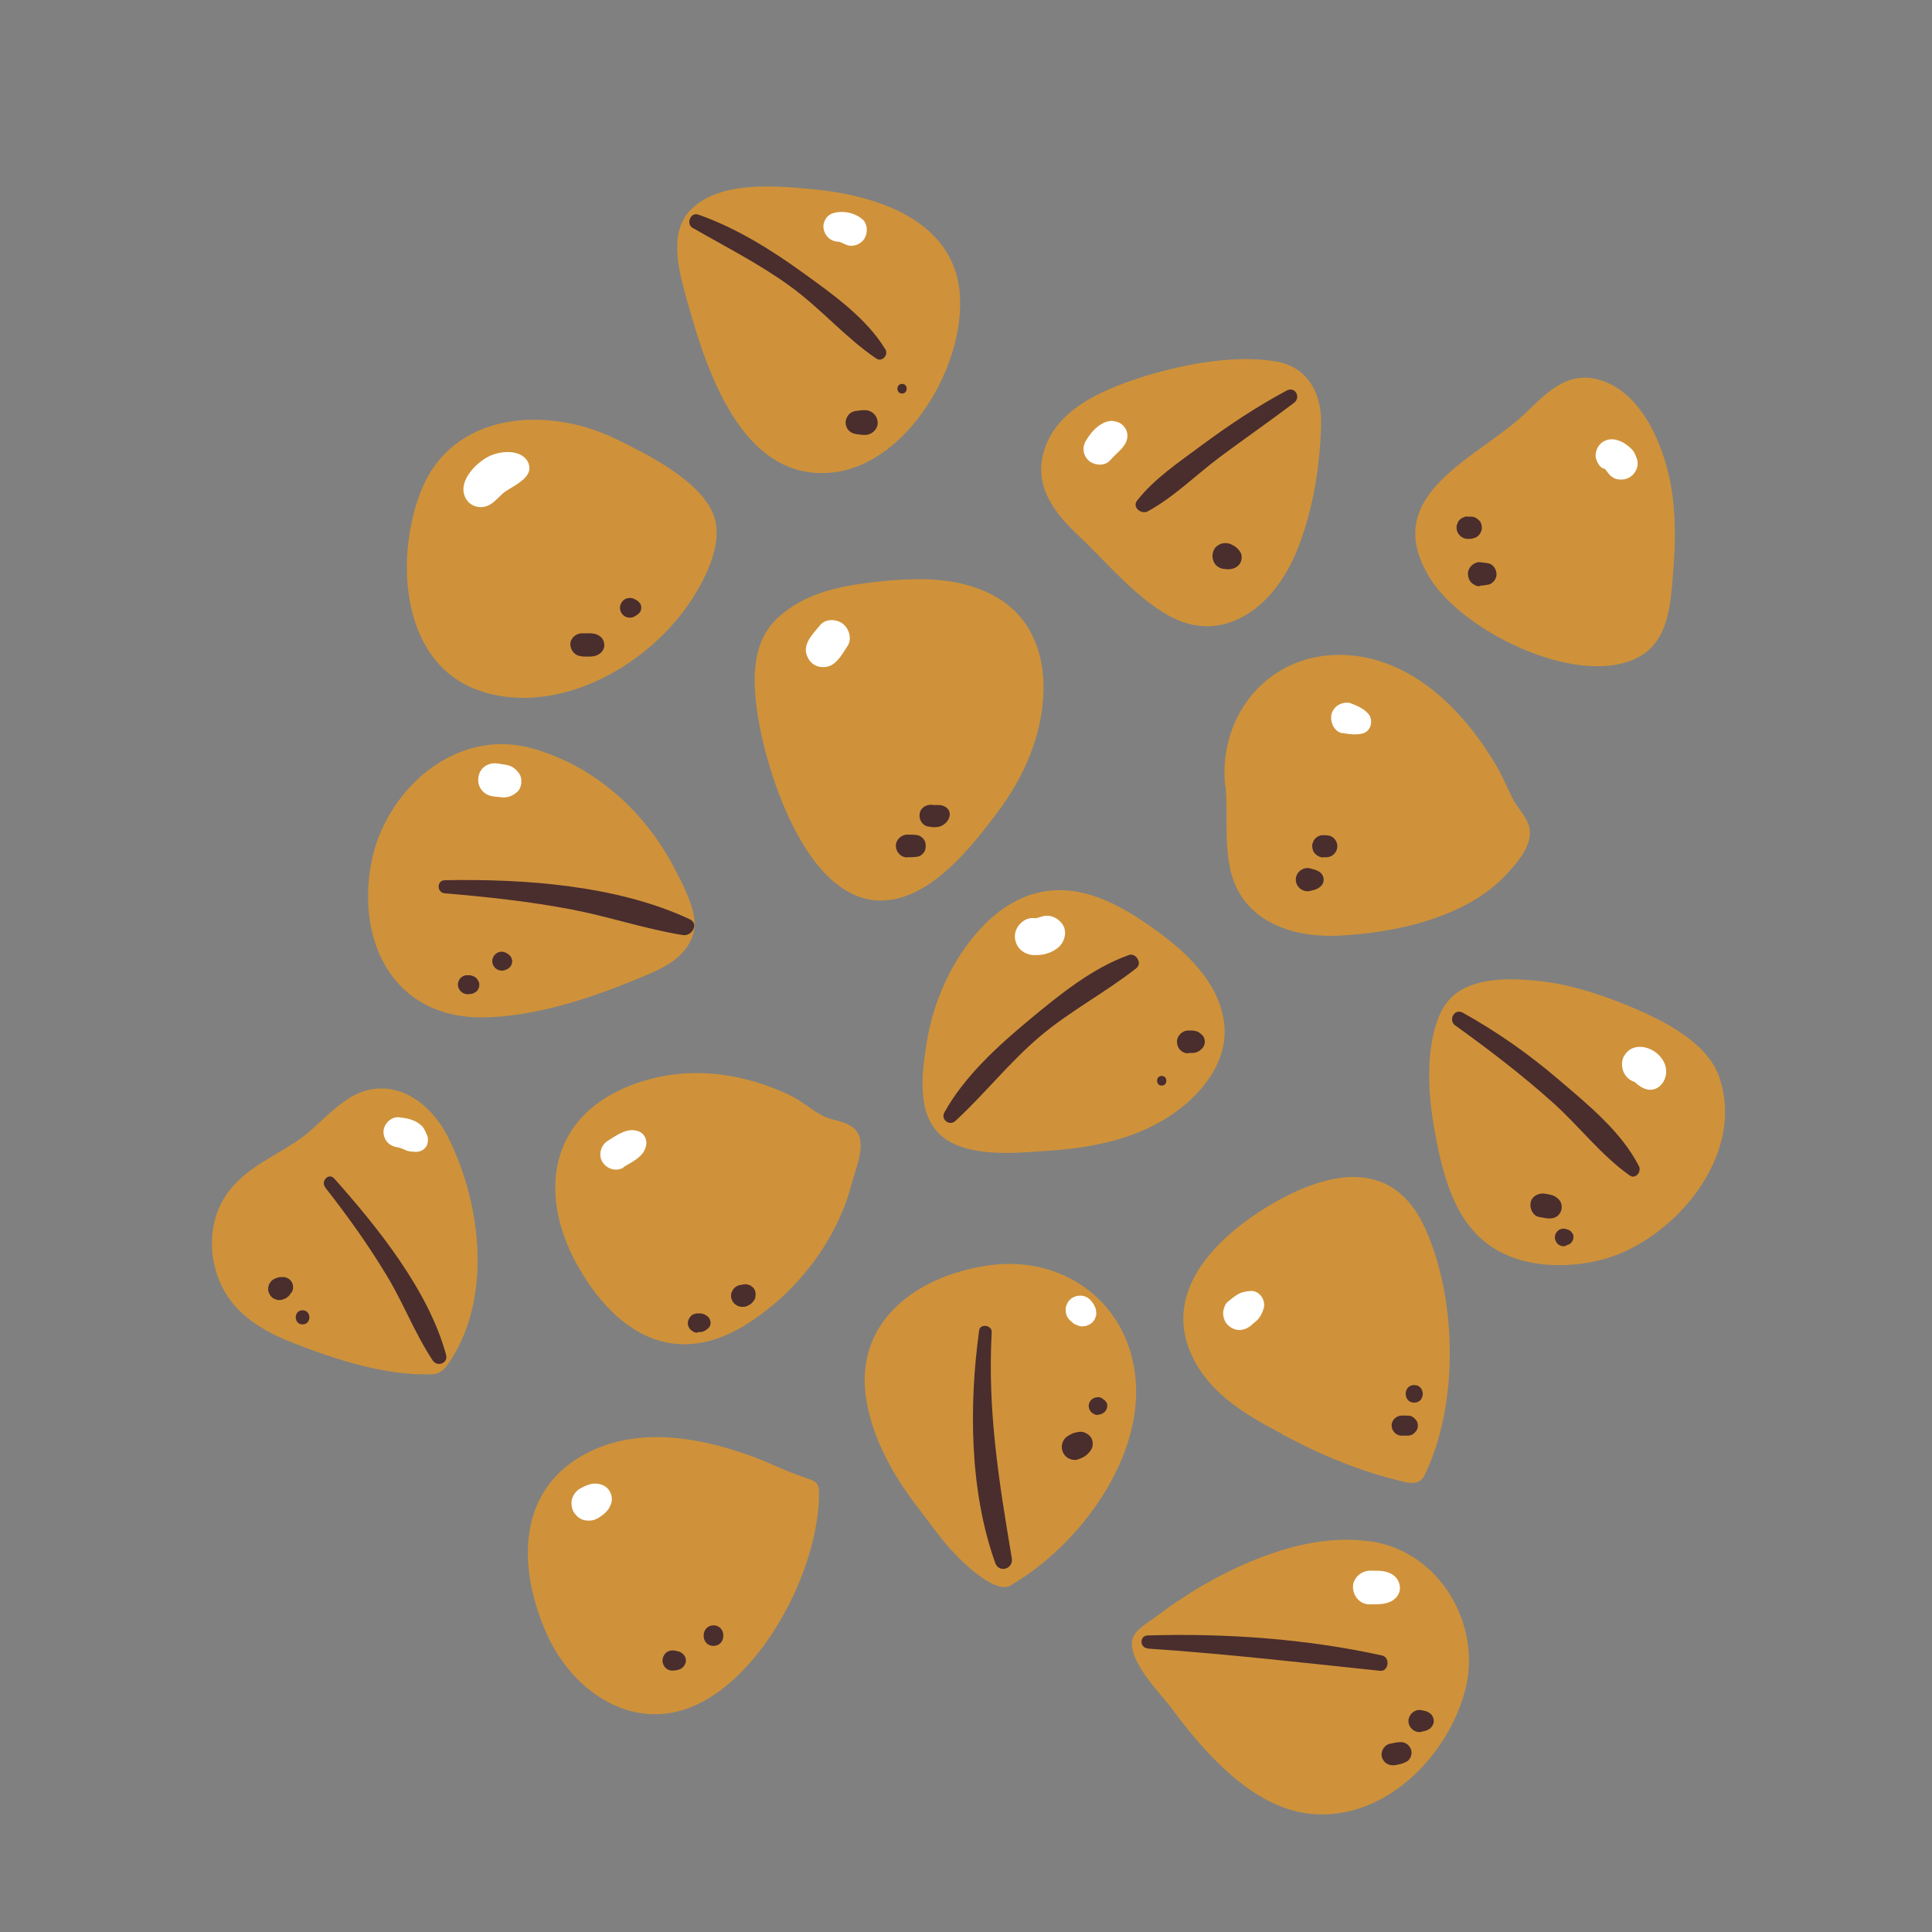 <?xml version="1.0" encoding="UTF-8"?>
<svg id="Capa_2" data-name="Capa 2" xmlns="http://www.w3.org/2000/svg" viewBox="0 0 100 100">
  <rect x="0" y="0" width="100" height="100" fill="#808080" stroke="none"/>
  <defs>
    <style>
      .cls-1 {
        fill: #cf923a;
      }

      .cls-2 {
        fill: #fff;
      }

      .cls-3 {
        fill: none;
      }

      .cls-4 {
        fill: #4a2d2d;
      }
    </style>
  </defs>
  <g id="COLOR">
    <g>
      <g>
        <g>
          <path class="cls-1" d="M49.68,15.16c-.34-3.75-4.26-5.03-7.47-5.35-1.94-.19-4.8-.48-6.36.95-1.26,1.16-.75,3.08-.37,4.5.98,3.57,2.78,9.67,7.57,9.2,3.93-.39,6.96-5.63,6.62-9.3Z"/>
          <g>
            <path class="cls-1" d="M55.89,27.79c1.49,1.4,3.37,3.72,5.35,4.41,1.79.63,3.5-.2,4.65-1.59.58-.71,1.03-1.53,1.35-2.39.75-1.99,1.08-4.12,1.14-6.24,0-.11,0-.22,0-.33-.06-1.41-.76-2.65-2.28-2.93-2.36-.43-5.5.25-7.71,1.04-1.76.63-3.69,1.58-4.32,3.48-.63,1.9.51,3.32,1.82,4.55Z"/>
            <path class="cls-1" d="M84.65,34.09c1.72-.79,1.81-2.76,1.95-4.42.12-1.46.15-2.95-.09-4.4-.16-.99-.5-2.14-1.04-3.15-.57-1.06-1.36-1.97-2.42-2.37-1.7-.65-2.82.38-3.96,1.51-2.46,2.44-7.83,4.26-5.06,8.69,1.7,2.72,7.48,5.59,10.61,4.15Z"/>
            <path class="cls-1" d="M63.43,40.64c.19,1.95-.3,4.3.98,5.97,1.13,1.48,3.11,1.9,4.87,1.82,2.93-.14,6.65-.94,8.71-3.19.56-.61,1.39-1.55,1.16-2.44-.06-.25-.19-.47-.34-.69-.18-.26-.38-.51-.52-.78-.3-.61-.56-1.25-.92-1.83-.54-.9-1.16-1.76-1.87-2.53-1.39-1.52-3.17-2.72-5.24-3.01-.13-.02-.25-.03-.38-.04-3.97-.34-6.84,2.9-6.47,6.73Z"/>
            <path class="cls-1" d="M89.02,55.82c-.61-1.82-2.79-2.93-4.43-3.63-1.57-.67-3.26-1.24-4.99-1.42-1.44-.15-3.56-.22-4.61,1-.46.53-.69,1.23-.83,1.91-.31,1.53-.2,3.16.07,4.69.37,2.09.91,4.56,2.68,5.95,1.62,1.27,3.96,1.38,5.89.91,3.71-.9,7.57-5.34,6.21-9.4Z"/>
            <path class="cls-1" d="M63.35,52.87c-.3-2.06-1.92-3.56-3.52-4.72-1.8-1.3-3.93-2.53-6.24-1.91-1.12.3-2.09,1.01-2.87,1.86-1.46,1.6-2.41,3.72-2.75,5.85-.26,1.62-.59,3.9.95,4.99,1.4.99,3.78.73,5.36.62,2.26-.15,4.54-.6,6.44-1.91,1.54-1.07,2.92-2.8,2.63-4.79Z"/>
            <path class="cls-1" d="M46.35,46.53c2.18-.47,4.01-2.79,5.26-4.46,1.37-1.82,2.33-3.96,2.4-6.27.05-1.74-.49-3.47-1.92-4.55-1.33-1-3.07-1.3-4.7-1.27-.81.01-1.66.08-2.5.19-1.68.22-3.28.6-4.58,1.76-1.4,1.25-1.36,3.17-1.12,4.9.44,3.11,2.75,10.65,7.15,9.7Z"/>
            <path class="cls-1" d="M25.08,35.84c4.04,1.17,8.6-1.49,10.75-4.85.76-1.19,1.69-3.05,1.05-4.47-.77-1.72-3.43-3.03-5-3.8-3.58-1.74-8.5-1.42-10.11,2.75-1.39,3.58-.97,9.13,3.31,10.36Z"/>
            <path class="cls-1" d="M34.83,49.75c.65-.47,1.17-1.21,1.12-2.03,0-.05,0-.1-.01-.15-.12-.91-.65-1.91-1.08-2.72-.49-.93-1.1-1.81-1.8-2.6-1.4-1.58-3.2-2.8-5.23-3.43-.1-.03-.21-.06-.31-.09-4.01-1.11-7.68,2.27-8.33,6.07-.71,4.13,1.31,7.92,5.82,7.86,2.59-.04,5.29-.9,7.67-1.87.73-.3,1.5-.58,2.14-1.04Z"/>
            <path class="cls-1" d="M19.91,56.35c-1.96-.15-3.11,1.77-4.55,2.72-1.36.9-2.94,1.54-3.8,3.01-.79,1.36-.76,3.09-.08,4.49.73,1.52,2.22,2.37,3.74,2.96,2.22.86,4.78,1.7,7.19,1.6.24-.01.44-.13.59-.29.03-.03.07-.07.1-.11,2.43-3.33,1.85-8.38.08-11.89-.63-1.25-1.78-2.39-3.25-2.5Z"/>
            <path class="cls-1" d="M44.11,58.33c-.26-.19-.56-.27-.87-.35-.23-.06-.46-.12-.66-.23-.59-.3-1.09-.77-1.69-1.06-.91-.43-1.86-.76-2.85-.95-1.94-.39-3.94-.21-5.76.59-4,1.77-4.35,5.73-2.35,9.24,1.98,3.47,5.03,5.3,8.73,2.96,1.74-1.1,3.22-2.65,4.25-4.43.52-.9.93-1.87,1.19-2.89.21-.82.89-2.24.01-2.88Z"/>
            <path class="cls-1" d="M41.69,76.48s-.02,0-.03-.01c-.95-.29-1.85-.78-2.79-1.11-.97-.35-1.97-.64-2.99-.81-1.95-.33-3.99-.21-5.74.79-3.48,1.98-3.3,6.04-1.8,9.32,1.43,3.1,4.74,5.19,8.03,3.42,3.4-1.82,6.08-7.15,6.02-10.91,0-.48-.34-.57-.72-.68Z"/>
            <path class="cls-1" d="M58.74,71.05c-.51-3.8-3.84-6.1-7.6-5.55-3.81.56-7.04,3.01-6.27,7.13.38,2.01,1.43,3.84,2.67,5.44.65.84,1.28,1.76,2.04,2.52.46.46,1.98,1.9,2.71,1.48,3.59-2.07,7.04-6.71,6.45-11.03Z"/>
            <path class="cls-1" d="M66.35,74.23c1.24.66,2.51,1.26,3.83,1.73.68.25,1.38.46,2.09.64.47.12,1.17.36,1.45-.21,1.79-3.65,1.71-9.09.06-12.78-1.67-3.73-5.04-3.02-8.05-1.23-2.82,1.68-5.77,4.6-3.89,8.08.97,1.81,2.76,2.83,4.52,3.76Z"/>
            <path class="cls-1" d="M70.9,79.78c-2.23-.32-4.52.31-6.55,1.21-1.07.47-2.1,1.04-3.08,1.68-.47.3-.92.63-1.37.96-.35.27-.93.59-1.17.96-.69,1.05,1.32,3.04,1.88,3.79.65.88,1.34,1.74,2.1,2.53,1.38,1.43,3.12,2.79,5.18,2.98,3.77.34,7.02-2.94,7.94-6.38.91-3.4-1.31-7.23-4.93-7.74Z"/>
          </g>
          <path class="cls-4" d="M59.41,85.33c4.03.27,8,.73,12.02,1.15.45.05.54-.69.11-.79-3.92-.87-8.13-1.16-12.13-1.04-.44.01-.43.64,0,.67h0Z"/>
          <path class="cls-4" d="M50.68,68.86c-.53,3.87-.5,8.3.83,12.03.19.55.95.33.86-.24-.67-3.99-1.26-7.63-1.04-11.7.02-.36-.59-.46-.65-.09h0Z"/>
          <path class="cls-4" d="M16.83,61.46c1.14,1.45,2.22,2.96,3.18,4.55.87,1.43,1.47,3.03,2.39,4.41.23.35.81.14.69-.29-.9-3.32-3.53-6.59-5.79-9.13-.29-.32-.72.14-.46.46h0Z"/>
          <path class="cls-4" d="M58.44,49.43c-1.88.66-3.59,2.05-5.11,3.31-1.65,1.37-3.4,2.95-4.45,4.84-.2.37.27.72.57.44,1.51-1.39,2.78-3.02,4.36-4.36s3.4-2.28,5.01-3.55c.32-.25-.03-.81-.39-.68h0Z"/>
          <path class="cls-4" d="M75.33,53.08c1.75,1.26,3.48,2.58,5.08,4.02,1.34,1.21,2.47,2.7,3.94,3.74.31.22.63-.2.48-.48-.9-1.77-2.63-3.18-4.12-4.45-1.56-1.34-3.2-2.49-4.99-3.49-.44-.25-.78.38-.39.67h0Z"/>
          <path class="cls-4" d="M23.03,46.24c2.19.18,4.38.42,6.54.83,1.94.37,3.84,1.02,5.78,1.33.46.07.85-.59.35-.82-3.75-1.76-8.59-2.1-12.67-2.02-.44,0-.43.65,0,.68h0Z"/>
          <path class="cls-4" d="M66.61,20.21c-1.56.83-3.01,1.8-4.43,2.85-1.15.86-2.45,1.72-3.33,2.86-.26.34.23.72.55.55,1.35-.73,2.53-1.91,3.76-2.83,1.27-.94,2.56-1.84,3.82-2.79.37-.28.06-.86-.37-.64h0Z"/>
          <path class="cls-4" d="M35.86,11.8c1.7.98,3.43,1.85,5.03,3.01s2.87,2.67,4.47,3.75c.29.2.64-.19.47-.47-.97-1.61-2.7-2.84-4.21-3.93-1.68-1.22-3.51-2.36-5.47-3.05-.41-.15-.66.48-.29.7h0Z"/>
        </g>
        <path class="cls-4" d="M30.11,33.98c.23,0,.53.03.75-.05s.43-.28.42-.55-.17-.46-.42-.55c-.22-.08-.51-.04-.75-.05-.31,0-.61.28-.59.59s.26.6.59.59h0Z"/>
        <path class="cls-4" d="M32.86,31.89s.05-.02.08-.04c.05-.03.09-.07.14-.11.15-.15.15-.42,0-.57-.04-.04-.08-.08-.14-.11-.02-.01-.05-.02-.08-.04-.08-.05-.16-.07-.26-.07-.09,0-.18.02-.26.07-.15.09-.25.26-.25.44s.1.35.25.44c.08.05.16.07.26.07.09,0,.18-.02.26-.07h0Z"/>
        <path class="cls-4" d="M44.38,22.48c.2.02.4.06.59,0,.26-.08.47-.33.46-.61s-.19-.52-.46-.61c-.19-.06-.4-.02-.59,0-.16.01-.31.06-.43.18-.11.11-.18.28-.18.43s.06.32.18.43.26.16.43.18h0Z"/>
        <path class="cls-4" d="M46.69,20.37c.32,0,.32-.5,0-.5s-.32.5,0,.5h0Z"/>
        <path class="cls-4" d="M63.26,29.43l.09.02s.03,0,.05,0l.17.02.17-.02c.21-.04.39-.16.48-.36.07-.16.07-.38-.03-.53-.04-.06-.09-.12-.14-.17-.08-.09-.18-.14-.28-.19-.1-.06-.22-.09-.34-.09l-.18.02c-.11.03-.21.09-.3.17-.07.06-.11.13-.14.22-.07.17-.07.34,0,.52.03.08.07.16.14.22.08.08.18.14.3.17h0Z"/>
        <path class="cls-4" d="M75.96,27.89h.17c.08-.01.15-.03.22-.06.07-.02.13-.06.18-.12.06-.05.09-.11.12-.18.04-.07.05-.14.05-.22,0-.15-.05-.3-.17-.4l-.11-.09c-.09-.05-.18-.08-.28-.08h-.17c-.08-.02-.15,0-.22.04-.07.02-.13.06-.19.12-.06.05-.1.11-.12.19-.04.07-.05.14-.05.22,0,.15.06.3.17.41.11.1.26.18.41.17h0Z"/>
        <path class="cls-4" d="M76.6,30.32c.15-.02.29-.03.44-.06.24-.05.43-.31.42-.55s-.17-.5-.42-.55c-.14-.03-.29-.04-.44-.06s-.34.08-.44.18c-.11.11-.19.28-.18.44s.06.33.18.44c.11.1.28.2.44.18h0Z"/>
        <path class="cls-4" d="M67.83,46.11c.16-.04.31-.07.45-.17.31-.2.31-.62,0-.82-.14-.09-.29-.12-.45-.17-.38-.1-.76.19-.76.58s.38.68.76.58h0Z"/>
        <path class="cls-4" d="M68.5,44.37h.09s.03,0,.04,0c.13,0,.2-.02.31-.08.17-.1.28-.29.28-.49s-.11-.39-.28-.49c-.05-.03-.1-.05-.15-.06l-.15-.02s-.03,0-.05,0h-.09c-.08,0-.16,0-.22.04-.07.02-.13.06-.19.12-.06.05-.1.12-.12.19-.04.07-.05.14-.05.22,0,.15.06.31.17.41s.26.18.41.17h0Z"/>
        <path class="cls-4" d="M46.96,44.37c.18,0,.36,0,.54-.03s.37-.22.4-.4c.02-.14.02-.17,0-.31-.03-.18-.23-.37-.4-.4s-.36-.03-.54-.03c-.31,0-.6.27-.59.59s.26.59.59.59h0Z"/>
        <path class="cls-4" d="M48.01,42.77c.2.05.42.07.63.01.27-.08.51-.34.52-.62,0-.32-.28-.48-.56-.49-.13,0,.21.03-.03,0-.06,0-.09,0-.15,0-.04,0-.07,0-.11,0-.11,0,.13.03.01,0-.29-.07-.64.09-.71.4s.09.62.4.71h0Z"/>
        <path class="cls-4" d="M24.22,51.46c.08-.01.17-.01.24-.03.08-.03.15-.07.21-.12s.1-.14.12-.21c.01-.04.02-.06.02-.13,0-.04,0-.09-.02-.12-.02-.06-.05-.12-.09-.17-.02-.04-.05-.06-.09-.09-.03-.03-.07-.05-.11-.06-.02-.01-.05-.02-.07-.03l-.13-.02s-.02,0-.03,0h-.07c-.07-.01-.13,0-.19.03-.06.02-.11.05-.16.1-.09.09-.15.23-.15.35s.05.26.15.35l.1.08c.08.04.16.07.25.07h0Z"/>
        <path class="cls-4" d="M26.22,50.19l.07-.05c.07-.04.12-.09.16-.16.04-.07.06-.14.06-.22,0-.08-.02-.15-.06-.22-.04-.07-.09-.12-.16-.16l-.07-.05c-.08-.04-.16-.07-.25-.07-.09,0-.17.02-.25.07-.15.09-.24.25-.24.42s.09.33.24.42c.08.04.16.07.25.07.09,0,.17-.02.25-.07h0Z"/>
        <path class="cls-4" d="M14.76,67.22l.05-.03s.02,0,.02-.02l.12-.09s.04-.04.05-.07c.03-.04.07-.09.1-.13.05-.08.07-.17.07-.26,0-.09-.02-.18-.07-.26-.09-.16-.27-.26-.45-.26-.03,0-.07,0-.1,0-.1,0-.16.02-.24.05-.1.03-.18.08-.26.15l-.09.12c-.05.09-.08.19-.08.29,0,.08.01.16.05.22.02.07.06.13.12.19.05.06.12.1.19.12.07.04.14.05.22.05.11,0,.2-.03.29-.08h0Z"/>
        <path class="cls-4" d="M15.66,68.55c.47,0,.47-.73,0-.73s-.47.73,0,.73h0Z"/>
        <path class="cls-4" d="M36.1,68.95s.07,0,.11,0c.1,0,.2-.03.29-.08.15-.09.29-.22.28-.41,0-.11-.05-.22-.13-.3-.04-.04-.09-.07-.14-.1-.03-.02-.05-.03-.09-.04-.07-.03-.13-.04-.21-.04-.04,0-.07,0-.11,0-.12,0-.27.06-.35.15s-.15.23-.15.35.05.26.15.35.22.16.35.15h0Z"/>
        <path class="cls-4" d="M38.25,67.62c.06.01.13.03.2.02.13,0,.21-.03.32-.09.05-.03.11-.07.15-.11.02-.02.04-.05.06-.07.02-.02.04-.05.06-.08.04-.06.06-.13.06-.2.02-.07.01-.14,0-.22l-.05-.13c-.03-.06-.08-.11-.14-.15-.03-.03-.07-.06-.12-.07-.06-.03-.13-.05-.21-.05-.14,0-.29.05-.39.16,0,0-.01.01-.02.02l.11-.09s-.03.02-.04.02l.13-.06s-.02,0-.04,0l.15-.02s-.02,0-.04,0l.15.02s-.02,0-.03,0l.13.06h0c-.09-.05-.18-.08-.28-.08l-.15.02c-.1.03-.18.08-.25.15-.06.05-.09.11-.12.18-.04.07-.05.14-.05.22,0,.08.01.15.05.22.02.07.06.13.12.18.07.07.15.12.25.15h0Z"/>
        <path class="cls-4" d="M60.13,56.19c.32,0,.32-.5,0-.5s-.32.5,0,.5h0Z"/>
        <path class="cls-4" d="M61.51,54.5c.07,0,.14,0,.21,0,.12,0,.22-.03.33-.09.05-.03.11-.08.16-.13.09-.08.16-.25.15-.36,0-.13-.05-.28-.15-.36-.05-.04-.11-.09-.16-.13-.11-.06-.21-.08-.33-.09-.07,0-.14,0-.21,0-.31-.01-.6.28-.59.59,0,.15.06.31.17.42s.26.18.42.17h0Z"/>
        <path class="cls-4" d="M79.66,62.99c.25.04.5.12.75.05.23-.06.39-.26.42-.49.01-.11,0-.2-.04-.3-.05-.13-.13-.2-.24-.28-.15-.12-.37-.14-.55-.18-.32-.07-.69.1-.77.43-.07.3.09.7.43.77h0Z"/>
        <path class="cls-4" d="M81.05,64.47l.08-.03.1-.04s.09-.06.12-.11c.03-.03.04-.06.05-.09.03-.05.04-.1.04-.16v-.11s-.04-.07-.06-.1c-.03-.05-.06-.09-.11-.12-.04-.04-.09-.06-.14-.07l-.08-.03c-.08-.02-.16-.02-.24,0-.08.02-.14.06-.2.12l-.07.09c-.04.07-.06.15-.06.23,0,.06.01.12.04.17.02.06.05.1.09.15.06.06.12.09.2.12.08.02.16.02.24,0h0Z"/>
        <path class="cls-4" d="M72.55,74.31h.23c.07,0,.15,0,.22-.02.15-.04.23-.13.32-.25.09-.13.09-.37,0-.5-.09-.12-.17-.21-.32-.25-.07-.02-.15-.02-.22-.02h-.23c-.27,0-.53.24-.52.52s.23.52.52.52h0Z"/>
        <path class="cls-4" d="M73.2,72.6c.59,0,.59-.91,0-.91s-.59.91,0,.91h0Z"/>
        <path class="cls-4" d="M55.79,75.54s.07-.03.11-.04c.14-.06.24-.1.36-.21s.23-.23.28-.4c.04-.14.02-.34-.06-.47-.09-.14-.21-.22-.36-.28s-.34-.02-.5.02c-.13.03-.23.1-.34.16-.28.17-.4.52-.27.83.05.13.15.25.27.32.15.08.35.13.51.07h0Z"/>
        <path class="cls-4" d="M57.14,73.11l.05-.04s.07-.08.08-.13c.03-.05.04-.1.04-.16v-.11c-.03-.07-.07-.13-.12-.18l-.05-.04-.09-.07-.11-.05c-.06-.02-.12-.02-.19,0-.04,0-.08.01-.12.03-.04.01-.07.03-.1.06-.04.02-.06.05-.08.08-.03.03-.05.06-.06.1-.03.06-.04.12-.04.18l.02.12.05.11.07.09.09.07.11.05c.06.02.12.02.19,0,.04,0,.08-.01.12-.03.06-.02.11-.05.15-.1h0Z"/>
        <path class="cls-4" d="M34.95,86.46c.06-.01.12-.02.18-.04.15-.04.27-.15.33-.29.03-.07.05-.11.04-.18,0-.04,0-.09-.02-.13-.04-.15-.16-.26-.29-.32-.08-.03-.16-.04-.24-.06-.18-.04-.38,0-.51.14-.09.1-.15.23-.15.37,0,.13.06.28.15.37.14.14.32.17.51.14h0Z"/>
        <path class="cls-4" d="M36.93,85.19c.68,0,.68-1.06,0-1.06s-.68,1.06,0,1.06h0Z"/>
        <path class="cls-4" d="M72.24,91.36l.23-.05c.11-.02.21-.07.32-.12.21-.1.32-.4.25-.62-.08-.24-.28-.39-.53-.4-.19,0-.39.05-.58.09-.29.06-.49.42-.4.7.1.31.39.46.7.4h0Z"/>
        <path class="cls-4" d="M73.62,89.62c.06-.01.12-.02.18-.04.12-.05.22-.09.3-.2.07-.09.12-.19.11-.31,0-.09-.03-.18-.07-.25-.07-.13-.2-.2-.33-.25-.06-.02-.13-.03-.19-.04-.1-.03-.2-.03-.3,0-.1.03-.18.08-.25.15-.1.11-.17.25-.17.4,0,.14.06.3.17.4.07.07.15.12.25.15.1.03.2.03.3,0h0Z"/>
        <path class="cls-2" d="M27.38,24.04c-.29-.84-1.52-.73-2.15-.38-.67.37-1.59,1.33-1.11,2.16.25.42.78.54,1.2.32.32-.17.54-.48.82-.69.38-.27,1.47-.73,1.23-1.41h0Z"/>
        <path class="cls-2" d="M43.37,12.51s.06,0,.1,0c-.13-.02-.15-.02-.06,0,.05.01.09.03.14.04.16.04-.16-.08-.01,0,.1.05.21.1.32.14.32.11.74-.07.9-.37s.15-.73-.12-.97c-.34-.29-.81-.42-1.26-.37-.21.03-.39.07-.54.22-.13.13-.23.35-.22.54.02.42.34.76.77.77h0Z"/>
        <path class="cls-2" d="M57.47,23.82c.28-.35.74-.62.86-1.07.06-.24.01-.47-.14-.66-.16-.2-.35-.27-.59-.3-.34-.04-.72.21-.95.44-.18.18-.33.39-.46.61-.2.35-.11.8.21,1.04.29.22.81.25,1.06-.06h0Z"/>
        <path class="cls-2" d="M83,24.24c.06.03.11.06.17.1l-.17-.13c.06.05.11.1.16.16l-.14-.17c.09.12.18.24.27.35l-.13-.17.02.03c.13.18.29.34.51.39.19.04.37.03.55-.04.38-.16.62-.6.49-1-.04-.12-.09-.24-.15-.35-.1-.17-.26-.29-.42-.41s-.35-.2-.53-.24c-.4-.09-.8.09-.97.48-.07.16-.1.36-.04.53.06.19.19.41.38.49h0Z"/>
        <path class="cls-2" d="M69.48,37.94c.35.06.67.11,1.03.03.47-.11.61-.73.28-1.06-.25-.26-.55-.38-.88-.51-.18-.07-.46-.01-.62.08s-.33.29-.37.48c-.09.39.12.91.56.99h0Z"/>
        <path class="cls-2" d="M42.44,32.37c-.35.43-.9.94-.68,1.55.13.36.42.6.81.61.66.03.97-.6,1.29-1.08.25-.37.1-.9-.23-1.16s-.9-.28-1.18.07h0Z"/>
        <path class="cls-2" d="M25.61,41.23l.37.04c.3.03.55-.08.78-.27.25-.21.3-.68.12-.95-.16-.24-.38-.41-.67-.46l-.37-.06c-.24-.04-.45-.03-.67.09-.24.13-.38.37-.41.63-.03.24.02.45.17.64.18.23.4.31.68.34h0Z"/>
        <path class="cls-2" d="M53.5,49.43c.48.04,1.03-.12,1.36-.47.27-.29.37-.77.14-1.11s-.63-.53-1.04-.42c-.15.04-.3.1-.46.12l.25-.03c-.09.01-.18.01-.26,0-.5-.04-.98.47-.96.96.02.55.42.91.96.96h0Z"/>
        <path class="cls-2" d="M84.64,56s.05.01.07.02l-.22-.09c.06.02.11.05.16.09l-.19-.15c.13.1.24.22.37.32l-.19-.15c.21.17.41.32.68.36.44.06.79-.28.89-.68.18-.71-.42-1.37-1.08-1.51-.24-.05-.5-.03-.72.09-.19.11-.38.34-.43.56-.11.5.15,1,.65,1.15h0Z"/>
        <path class="cls-2" d="M32.27,60.41c.39-.24.91-.47,1.1-.9.1-.23.13-.45,0-.68s-.34-.31-.58-.33c-.48-.04-.93.3-1.32.54-.36.21-.52.73-.29,1.1s.71.52,1.1.29h0Z"/>
        <path class="cls-2" d="M20.63,59.39c.13.01-.03,0-.03,0,0,0,.13.03.14.04.02,0,.15.05.05.01-.05-.02-.05-.02-.01,0,.07.03.14.06.21.09-.17-.08.05.03.11.04.08.03.17.03.25.04.16.01-.21-.03.05,0,.06,0,.11.02.17.01.32-.02.57-.25.58-.58,0-.09,0-.17-.03-.25,0,0-.17-.33-.05-.13-.08-.14-.12-.26-.23-.38-.05-.05-.18-.14-.25-.19-.28-.17-.64-.23-.96-.26-.41-.03-.8.38-.78.78.02.45.34.74.78.78h0Z"/>
        <path class="cls-2" d="M30.92,78.6c.25-.16.51-.33.64-.61.07-.12.11-.26.11-.4,0-.14-.04-.28-.11-.4-.15-.26-.4-.37-.69-.4-.32-.02-.58.12-.85.26-.19.11-.35.32-.41.53s-.03.5.09.69.31.36.53.41.49.04.69-.09h0Z"/>
        <path class="cls-2" d="M55.51,68.46s.05.04.08.06.06.03.09.04l.17.07c.09.03.19.03.28.01.06,0,.12-.02.18-.05.09-.03.16-.08.23-.14l.11-.14.07-.17c.03-.09.03-.19.01-.28,0-.09-.03-.18-.08-.26-.01-.03-.02-.06-.04-.09s-.04-.05-.06-.08c-.07-.11-.16-.2-.27-.27-.12-.07-.24-.1-.38-.1l-.2.03c-.13.04-.24.1-.33.19-.07.07-.12.15-.15.24-.05.09-.07.19-.06.29,0,.14.03.26.1.38.07.11.16.2.27.27h0Z"/>
        <path class="cls-2" d="M64.77,68.59c.1-.09.21-.17.3-.26.17-.17.27-.38.34-.61.12-.42-.22-.93-.68-.9-.25.02-.47.06-.69.19-.17.1-.32.24-.48.36s-.25.41-.25.61c0,.21.09.46.25.61s.38.26.61.25.42-.1.61-.25h0Z"/>
        <path class="cls-2" d="M70.9,83.04c.32,0,.67.01.98-.1s.6-.4.58-.77-.24-.64-.58-.77c-.31-.12-.65-.1-.98-.1-.46,0-.89.4-.87.87s.38.88.87.87h0Z"/>
      </g>
      <rect class="cls-3" width="100" height="100"/>
    </g>
  </g>
</svg>